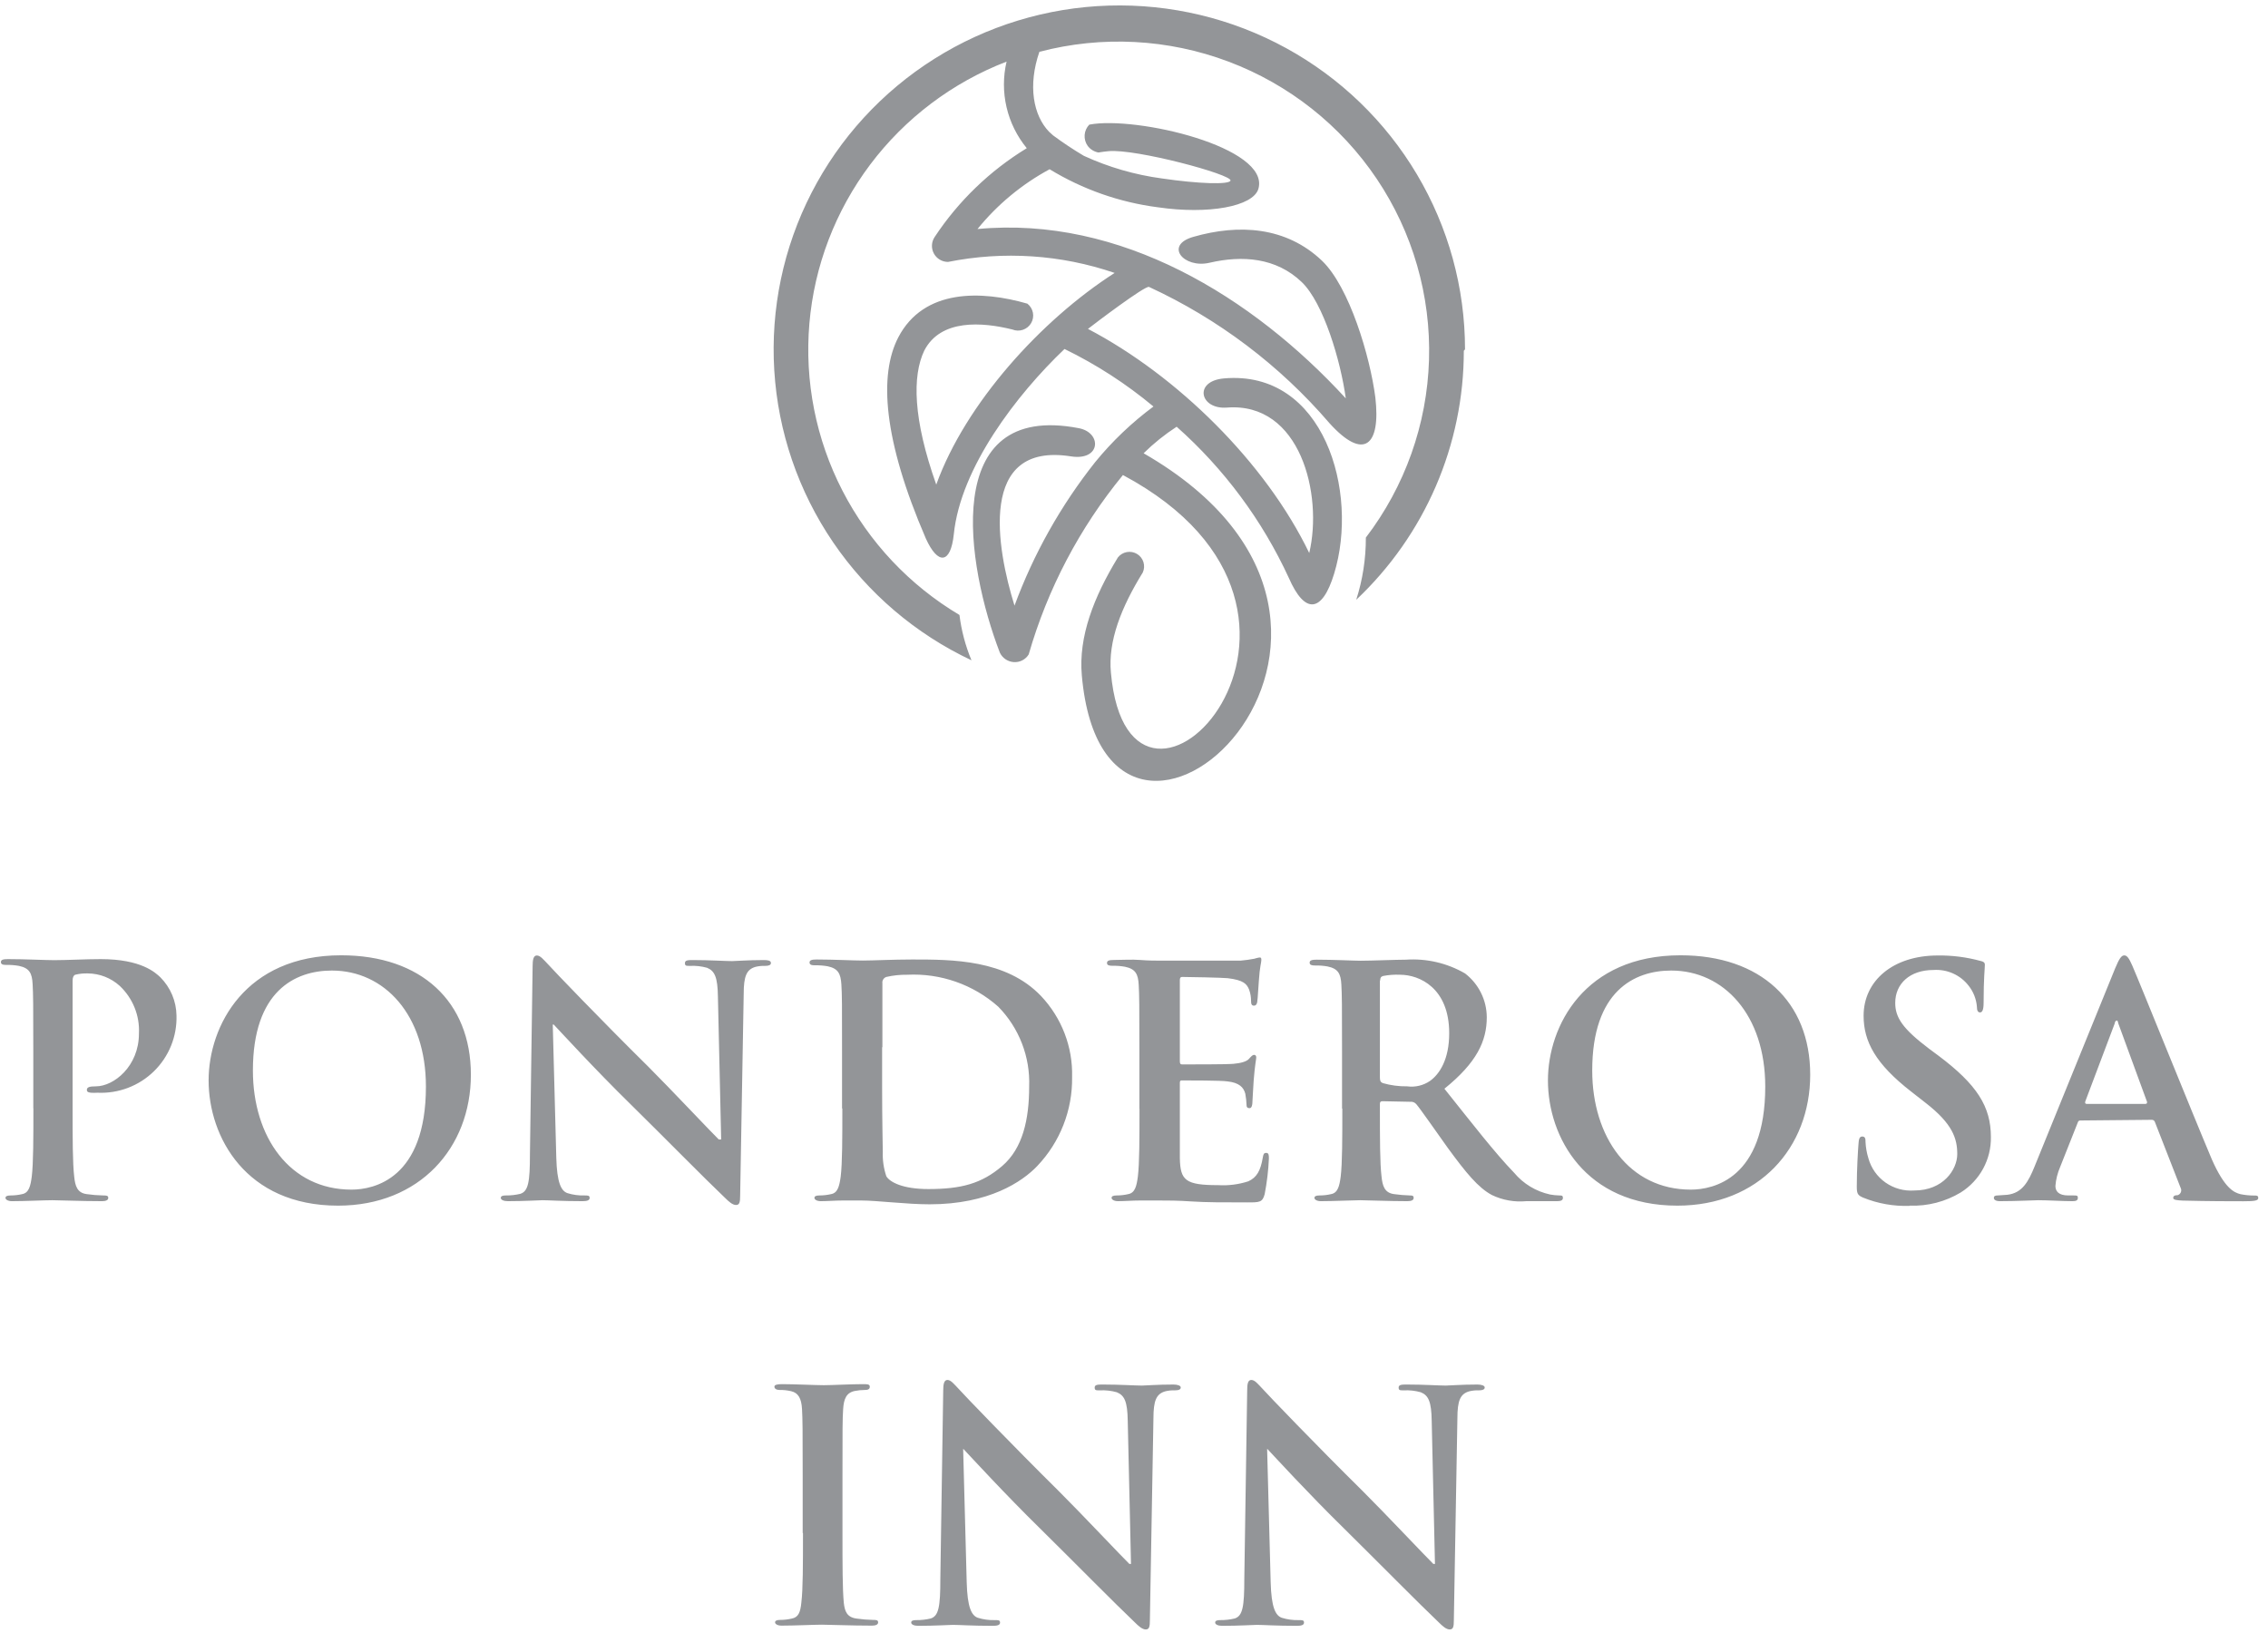 <svg width="232" height="167" viewBox="0 0 232 167" fill="none" xmlns="http://www.w3.org/2000/svg">
<path d="M3.416 113.395C3.416 116.399 3.416 118.975 3.249 120.351C3.122 121.326 2.955 122.019 2.269 122.146C1.883 122.237 1.488 122.282 1.092 122.282C0.7 122.282 0.562 122.38 0.562 122.536C0.562 122.692 0.798 122.868 1.219 122.868C2.533 122.868 4.602 122.77 5.357 122.77C6.112 122.77 8.299 122.868 10.446 122.868C10.809 122.868 11.074 122.77 11.074 122.536C11.074 122.302 10.907 122.282 10.544 122.282C9.983 122.272 9.423 122.226 8.868 122.146C7.887 122.019 7.691 121.297 7.593 120.38C7.426 118.975 7.426 116.399 7.426 113.395V100.322C7.426 99.971 7.524 99.776 7.691 99.707C8.107 99.603 8.537 99.557 8.966 99.571C10.182 99.577 11.353 100.032 12.251 100.849C12.912 101.473 13.431 102.232 13.769 103.074C14.108 103.916 14.259 104.821 14.212 105.727C14.212 109.063 11.652 111.122 9.809 111.122C9.123 111.122 8.887 111.219 8.887 111.483C8.887 111.746 9.123 111.736 9.289 111.775C9.518 111.79 9.747 111.79 9.976 111.775C11.038 111.824 12.099 111.654 13.093 111.276C14.086 110.898 14.99 110.32 15.749 109.578C16.507 108.836 17.104 107.947 17.5 106.965C17.897 105.983 18.086 104.931 18.055 103.873C18.032 102.41 17.442 101.012 16.408 99.971C15.889 99.483 14.447 98.108 10.299 98.108C8.789 98.108 6.887 98.215 5.544 98.215C4.622 98.215 2.553 98.108 0.817 98.108C0.317 98.108 0.092 98.176 0.092 98.41C0.092 98.644 0.288 98.703 0.651 98.703C1.081 98.693 1.511 98.726 1.935 98.8C3.014 99.025 3.279 99.551 3.337 100.664C3.396 101.776 3.406 102.615 3.406 107.58V113.336L3.416 113.395ZM34.578 123.326C42.913 123.326 48.168 117.414 48.168 109.931C48.168 102.449 43.079 97.717 34.901 97.717C25.096 97.717 21.34 104.937 21.34 110.517C21.34 116.302 25.155 123.326 34.578 123.326ZM35.951 121.687C29.646 121.687 25.87 116.302 25.87 109.502C25.87 101.376 30.175 99.278 33.95 99.278C39.334 99.278 43.569 103.824 43.569 111.141C43.569 120.575 38.255 121.687 35.951 121.687ZM56.542 104.8H56.64C57.238 105.424 60.876 109.405 64.485 112.936C67.907 116.302 72.103 120.575 74.172 122.536C74.535 122.897 74.927 123.258 75.29 123.258C75.653 123.258 75.712 122.965 75.712 122.282L76.075 101.668C76.075 99.844 76.369 99.161 77.291 98.898C77.612 98.821 77.941 98.788 78.271 98.8C78.663 98.8 78.86 98.703 78.86 98.507C78.86 98.244 78.526 98.205 78.105 98.205C76.496 98.205 75.251 98.312 74.888 98.312C74.192 98.312 72.623 98.205 70.917 98.205C70.417 98.205 70.064 98.205 70.064 98.507C70.064 98.81 70.192 98.8 70.584 98.8C71.172 98.771 71.762 98.837 72.329 98.995C73.114 99.317 73.408 99.971 73.437 101.922L73.77 116.556H73.525C72.966 116.029 68.534 111.326 66.308 109.102C61.514 104.371 56.503 99.142 56.13 98.712C55.571 98.127 55.267 97.737 54.914 97.737C54.562 97.737 54.483 98.186 54.483 98.839L54.209 118.068C54.209 120.907 54.042 121.853 53.228 122.116C52.746 122.232 52.252 122.288 51.757 122.282C51.424 122.282 51.228 122.341 51.228 122.536C51.228 122.731 51.522 122.868 51.953 122.868C53.659 122.868 55.199 122.77 55.493 122.77C56.12 122.77 57.454 122.868 59.562 122.868C60.023 122.868 60.317 122.799 60.317 122.536C60.317 122.272 60.121 122.282 59.768 122.282C59.187 122.299 58.607 122.219 58.052 122.048C57.395 121.824 56.974 120.975 56.905 118.419L56.542 104.761V104.8ZM86.165 113.395C86.165 116.399 86.165 118.975 85.998 120.351C85.861 121.326 85.704 122.019 85.017 122.146C84.629 122.236 84.23 122.282 83.831 122.282C83.439 122.282 83.311 122.38 83.311 122.536C83.311 122.692 83.537 122.868 83.968 122.868C84.615 122.868 85.478 122.799 86.233 122.799C86.988 122.799 87.743 122.799 88.096 122.799C88.92 122.799 90.057 122.897 91.322 122.994C92.587 123.092 93.911 123.189 95.097 123.189C101.167 123.189 104.579 120.868 106.089 119.287C108.434 116.833 109.719 113.561 109.668 110.175C109.751 107.098 108.605 104.113 106.482 101.873C102.912 98.147 97.421 98.147 93.323 98.147C91.362 98.147 89.283 98.254 88.263 98.254C87.243 98.254 85.321 98.147 83.537 98.147C83.046 98.147 82.811 98.215 82.811 98.449C82.811 98.683 83.007 98.742 83.37 98.742C83.8 98.732 84.231 98.765 84.655 98.839C85.733 99.064 85.998 99.59 86.067 100.703C86.135 101.815 86.135 102.654 86.135 107.619V113.375L86.165 113.395ZM90.263 107.122C90.263 104.537 90.263 101.698 90.263 100.585C90.242 100.447 90.271 100.305 90.345 100.186C90.418 100.066 90.532 99.976 90.665 99.932C91.363 99.772 92.077 99.697 92.793 99.707C96.213 99.533 99.564 100.707 102.118 102.976C103.173 104.053 103.997 105.332 104.539 106.736C105.082 108.14 105.333 109.638 105.276 111.141C105.276 114.507 104.619 117.473 102.51 119.277C100.402 121.082 98.314 121.629 94.96 121.629C92.371 121.629 91.038 120.936 90.665 120.321C90.395 119.52 90.272 118.678 90.303 117.834C90.303 117.219 90.234 114.702 90.234 111.239V107.122H90.263ZM116.562 113.395C116.562 116.399 116.562 118.975 116.395 120.351C116.268 121.326 116.101 122.019 115.415 122.146C115.029 122.237 114.634 122.282 114.238 122.282C113.836 122.282 113.708 122.38 113.708 122.536C113.708 122.692 113.944 122.868 114.365 122.868C115.022 122.868 115.875 122.799 116.63 122.799C117.385 122.799 118.14 122.799 118.503 122.799C119.484 122.799 120.464 122.799 121.916 122.897C123.367 122.994 125.132 122.994 127.593 122.994C128.848 122.994 129.142 122.994 129.368 122.146C129.599 120.948 129.744 119.735 129.799 118.516C129.799 118.195 129.799 117.931 129.534 117.931C129.27 117.931 129.24 118.058 129.172 118.419C128.946 119.755 128.554 120.448 127.691 120.838C126.698 121.159 125.654 121.292 124.612 121.229C121.259 121.229 120.739 120.741 120.69 118.487C120.69 117.512 120.69 114.585 120.69 113.424V110.839C120.69 110.644 120.69 110.517 120.886 110.517C121.67 110.517 124.926 110.517 125.544 110.614C126.76 110.741 127.22 111.229 127.387 111.883C127.458 112.272 127.501 112.667 127.515 113.063C127.515 113.229 127.583 113.356 127.819 113.356C128.054 113.356 128.113 112.995 128.113 112.731C128.113 112.468 128.211 111.2 128.24 110.546C128.368 108.878 128.505 108.361 128.505 108.166C128.505 107.971 128.407 107.902 128.27 107.902C128.132 107.902 127.975 108.068 127.75 108.322C127.524 108.575 126.956 108.751 126.171 108.819C125.387 108.888 121.641 108.878 120.915 108.878C120.719 108.878 120.69 108.751 120.69 108.527V100.254C120.69 100.029 120.759 99.932 120.915 99.932C121.572 99.932 125.024 100 125.583 100.059C127.22 100.254 127.544 100.654 127.779 101.239C127.913 101.615 127.979 102.011 127.975 102.41C127.975 102.712 128.044 102.868 128.27 102.868C128.495 102.868 128.574 102.673 128.603 102.507C128.672 102.117 128.73 100.683 128.77 100.351C128.868 98.849 129.025 98.459 129.025 98.234C129.025 98.01 129.025 97.942 128.828 97.942C128.652 97.97 128.478 98.013 128.309 98.069C127.842 98.158 127.371 98.223 126.897 98.264C126.269 98.264 119.739 98.264 118.69 98.264C118.229 98.264 117.474 98.264 116.621 98.195C115.768 98.127 114.846 98.195 113.963 98.195C113.463 98.195 113.238 98.264 113.238 98.498C113.238 98.732 113.434 98.79 113.797 98.79C114.224 98.781 114.651 98.813 115.071 98.888C116.16 99.112 116.424 99.639 116.483 100.751C116.542 101.863 116.552 102.702 116.552 107.668V113.424L116.562 113.395ZM137.31 113.395C137.31 116.399 137.31 118.975 137.144 120.351C137.016 121.326 136.849 122.019 136.163 122.146C135.777 122.237 135.383 122.282 134.986 122.282C134.594 122.282 134.457 122.38 134.457 122.536C134.457 122.692 134.692 122.868 135.114 122.868C136.428 122.868 138.497 122.77 139.124 122.77C139.752 122.77 142.066 122.868 143.949 122.868C144.37 122.868 144.606 122.77 144.606 122.536C144.606 122.302 144.468 122.282 144.213 122.282C143.675 122.267 143.138 122.221 142.605 122.146C141.625 122.019 141.419 121.297 141.321 120.351C141.154 118.975 141.154 116.448 141.154 113.356V112.907C141.154 112.702 141.252 112.644 141.419 112.644L144.272 112.702C144.383 112.691 144.496 112.707 144.6 112.747C144.704 112.788 144.796 112.853 144.87 112.936C145.292 113.424 146.831 115.648 148.116 117.443C149.959 119.96 151.205 121.492 152.617 122.243C153.708 122.765 154.922 122.981 156.127 122.868H159.245C159.637 122.868 159.873 122.799 159.873 122.536C159.873 122.272 159.735 122.282 159.481 122.282C159.171 122.274 158.863 122.241 158.559 122.185C157.118 121.871 155.824 121.089 154.882 119.96C152.921 117.931 150.675 115.024 147.753 111.366C151.067 108.692 152.087 106.488 152.087 104.049C152.082 103.183 151.88 102.33 151.494 101.554C151.108 100.778 150.55 100.1 149.861 99.571C148.031 98.512 145.924 98.023 143.811 98.166C142.831 98.166 140.301 98.273 139.183 98.273C138.497 98.273 136.428 98.166 134.692 98.166C134.192 98.166 133.967 98.234 133.967 98.469C133.967 98.703 134.163 98.761 134.525 98.761C134.953 98.751 135.38 98.784 135.8 98.859C136.889 99.083 137.153 99.61 137.212 100.722C137.271 101.834 137.281 102.673 137.281 107.639V113.395H137.31ZM141.183 100.293C141.183 100.029 141.252 99.903 141.478 99.834C142.052 99.723 142.638 99.68 143.223 99.707C145.184 99.707 148.243 101.044 148.243 105.688C148.243 108.361 147.263 109.863 146.282 110.566C145.601 111.034 144.769 111.232 143.949 111.122C143.103 111.135 142.26 111.023 141.448 110.79C141.223 110.692 141.154 110.566 141.154 110.205V100.293H141.183ZM171.581 123.326C179.915 123.326 185.171 117.414 185.171 109.931C185.171 102.449 180.082 97.717 171.904 97.717C162.099 97.717 158.343 104.937 158.343 110.517C158.343 116.302 162.157 123.326 171.581 123.326ZM172.953 121.687C166.658 121.687 162.873 116.302 162.873 109.502C162.873 101.376 167.178 99.278 170.953 99.278C176.336 99.278 180.572 103.824 180.572 111.141C180.572 120.575 175.258 121.687 172.953 121.687ZM195.349 123.326C197.183 123.393 198.996 122.925 200.566 121.98C201.528 121.378 202.318 120.539 202.859 119.544C203.4 118.549 203.674 117.433 203.654 116.302C203.654 113.2 202.242 110.946 198.271 107.971L197.349 107.288C194.624 105.229 193.869 104.088 193.869 102.585C193.869 100.634 195.349 99.22 197.791 99.22C198.473 99.174 199.157 99.295 199.781 99.574C200.406 99.853 200.951 100.281 201.37 100.82C201.863 101.438 202.16 102.189 202.223 102.976C202.223 103.366 202.321 103.561 202.546 103.561C202.772 103.561 202.909 103.298 202.909 102.585C202.909 100.029 203.037 99.083 203.037 98.683C203.037 98.449 202.88 98.351 202.586 98.293C201.161 97.904 199.689 97.717 198.212 97.737C193.653 97.737 190.633 100.312 190.633 103.902C190.633 106.556 191.878 108.839 195.486 111.648L196.996 112.829C199.722 114.946 200.213 116.448 200.213 118.048C200.213 119.648 198.771 121.775 195.82 121.775C194.774 121.853 193.734 121.566 192.877 120.965C192.02 120.363 191.4 119.484 191.123 118.477C190.955 117.936 190.856 117.375 190.829 116.809C190.829 116.546 190.829 116.253 190.495 116.253C190.162 116.253 190.142 116.614 190.103 117.102C190.064 117.59 189.936 119.59 189.936 121.385C189.936 122.097 190.035 122.263 190.564 122.497C192.083 123.118 193.718 123.407 195.359 123.346L195.349 123.326ZM220.098 114.546C220.171 114.54 220.244 114.559 220.304 114.6C220.365 114.641 220.41 114.701 220.432 114.77L223.06 121.502C223.097 121.569 223.118 121.644 223.123 121.72C223.128 121.797 223.116 121.874 223.088 121.945C223.06 122.017 223.017 122.082 222.961 122.135C222.905 122.188 222.838 122.228 222.765 122.253C222.432 122.253 222.305 122.35 222.305 122.546C222.305 122.741 222.697 122.78 223.285 122.809C225.913 122.877 228.315 122.877 229.492 122.877C230.669 122.877 231.002 122.809 231.002 122.546C231.002 122.282 230.835 122.292 230.58 122.292C230.116 122.291 229.653 122.245 229.198 122.155C228.511 121.989 227.56 121.541 226.256 118.595C224.158 113.629 218.902 100.566 218.118 98.771C217.784 98.02 217.588 97.727 217.294 97.727C217 97.727 216.774 98.078 216.372 99.034L208.136 119.287C207.479 120.916 206.851 122.029 205.341 122.214C205.086 122.214 204.625 122.282 204.36 122.282C204.096 122.282 203.958 122.341 203.958 122.536C203.958 122.731 204.164 122.868 204.586 122.868C206.292 122.868 208.096 122.77 208.508 122.77C209.489 122.77 210.94 122.868 211.989 122.868C212.352 122.868 212.548 122.799 212.548 122.536C212.548 122.272 212.45 122.282 212.058 122.282H211.567C210.587 122.282 210.254 121.853 210.254 121.307C210.308 120.634 210.474 119.975 210.744 119.355L212.519 114.878C212.577 114.682 212.646 114.614 212.813 114.614L220.098 114.546ZM213.44 112.917C213.303 112.917 213.274 112.819 213.303 112.683L216.323 104.683C216.323 104.546 216.421 104.39 216.529 104.39C216.637 104.39 216.657 104.546 216.686 104.683L219.628 112.712C219.628 112.819 219.628 112.917 219.461 112.917H213.44Z" fill="#939598"/>
<path d="M81.972 163.935C82.139 162.56 82.139 159.984 82.139 156.814H82.109V151.058C82.109 146.092 82.1 145.253 82.041 144.141C81.982 143.029 81.649 142.473 80.933 142.307C80.544 142.215 80.146 142.172 79.746 142.18C79.423 142.18 79.217 142.044 79.217 141.848C79.217 141.653 79.481 141.585 80.011 141.585C81.256 141.585 83.453 141.692 84.276 141.692C85.1 141.692 87.032 141.585 88.287 141.585C88.709 141.585 88.973 141.585 88.973 141.848C88.973 142.112 88.777 142.18 88.444 142.18C88.115 142.182 87.786 142.215 87.463 142.278C86.581 142.444 86.316 143.078 86.247 144.141C86.179 145.204 86.179 146.102 86.179 151.058V156.814C86.179 159.984 86.179 162.56 86.316 163.965C86.414 164.843 86.649 165.438 87.63 165.565C88.182 165.645 88.739 165.691 89.297 165.701C89.66 165.701 89.826 165.721 89.826 165.955C89.826 166.189 89.562 166.286 89.199 166.286C87.022 166.286 84.835 166.189 84.08 166.189C83.325 166.189 81.256 166.286 79.942 166.286C79.521 166.286 79.285 166.111 79.285 165.955C79.285 165.799 79.423 165.701 79.815 165.701C80.211 165.701 80.606 165.655 80.992 165.565C81.678 165.438 81.874 164.911 81.972 163.935Z" fill="#939598"/>
<path d="M98.553 148.219H98.524L98.887 161.857C98.955 164.413 99.377 165.262 100.034 165.486C100.586 165.657 101.162 165.736 101.74 165.721C102.103 165.721 102.299 165.711 102.299 165.974C102.299 166.238 102.005 166.306 101.544 166.306C99.436 166.306 98.102 166.208 97.475 166.208C97.18 166.208 95.641 166.306 93.925 166.306C93.504 166.306 93.209 166.169 93.209 165.974C93.209 165.779 93.405 165.721 93.729 165.721C94.228 165.727 94.725 165.671 95.21 165.555C96.023 165.291 96.19 164.345 96.19 161.506L96.484 142.258C96.484 141.604 96.563 141.156 96.916 141.156C97.269 141.156 97.563 141.546 98.122 142.131C98.494 142.561 103.515 147.79 108.3 152.521C110.536 154.745 114.968 159.448 115.527 159.975H115.693L115.36 145.341C115.331 143.39 115.036 142.736 114.242 142.414C113.678 142.255 113.092 142.189 112.507 142.219C112.114 142.219 111.977 142.229 111.977 141.926C111.977 141.624 112.34 141.624 112.83 141.624C114.546 141.624 116.115 141.731 116.811 141.731C117.164 141.731 118.419 141.624 120.027 141.624C120.449 141.624 120.782 141.731 120.782 141.926C120.782 142.122 120.586 142.219 120.184 142.219C119.854 142.206 119.524 142.239 119.204 142.317C118.282 142.58 117.988 143.263 117.988 145.087L117.625 165.701C117.625 166.384 117.566 166.677 117.203 166.677C116.841 166.677 116.448 166.316 116.086 165.955C114.017 163.994 109.81 159.721 106.398 156.355C102.789 152.824 99.151 148.843 98.553 148.219Z" fill="#939598"/>
<path d="M129.647 148.219H129.618L129.98 161.857C130.049 164.413 130.47 165.262 131.127 165.486C131.679 165.657 132.256 165.736 132.833 165.721C133.196 165.721 133.392 165.711 133.392 165.974C133.392 166.238 133.098 166.306 132.637 166.306C130.529 166.306 129.196 166.208 128.568 166.208C128.274 166.208 126.725 166.306 125.018 166.306C124.597 166.306 124.303 166.169 124.303 165.974C124.303 165.779 124.499 165.721 124.822 165.721C125.321 165.727 125.818 165.671 126.303 165.555C127.117 165.291 127.284 164.345 127.284 161.506L127.578 142.258C127.578 141.604 127.636 141.156 127.999 141.156C128.362 141.156 128.656 141.546 129.215 142.131C129.588 142.561 134.598 147.79 139.393 152.521C141.629 154.745 146.061 159.448 146.62 159.975H146.787L146.453 145.341C146.424 143.39 146.13 142.736 145.335 142.414C144.772 142.255 144.185 142.189 143.6 142.219L143.564 142.219C143.199 142.219 143.07 142.22 143.07 141.926C143.07 141.624 143.433 141.624 143.923 141.624C145.63 141.624 147.208 141.731 147.895 141.731C148.257 141.731 149.503 141.624 151.121 141.624C151.542 141.624 151.876 141.731 151.876 141.926C151.876 142.122 151.67 142.219 151.278 142.219C150.948 142.206 150.618 142.239 150.297 142.317C149.375 142.58 149.081 143.263 149.081 145.087L148.718 165.701C148.718 166.384 148.66 166.677 148.297 166.677C147.934 166.677 147.542 166.316 147.179 165.955C145.11 163.994 140.903 159.721 137.491 156.355C133.883 152.824 130.235 148.843 129.647 148.219Z" fill="#939598"/>
<path d="M149.861 35.735C149.861 29.437 148.161 23.255 144.94 17.834C141.719 12.413 137.094 7.951 131.549 4.915C126.004 1.879 119.741 0.379 113.414 0.572C107.087 0.765 100.929 2.645 95.581 6.014C90.233 9.383 85.892 14.118 83.011 19.726C80.131 25.333 78.815 31.607 79.203 37.893C79.591 44.179 81.667 50.246 85.215 55.461C88.764 60.676 93.654 64.848 99.375 67.541C98.757 66.058 98.343 64.499 98.146 62.905C93.039 59.867 88.892 55.462 86.178 50.194C83.463 44.926 82.291 39.005 82.793 33.106C83.295 27.207 85.452 21.567 89.019 16.828C92.585 12.089 97.418 8.442 102.966 6.302C102.606 7.837 102.605 9.434 102.963 10.969C103.321 12.505 104.029 13.938 105.031 15.159C101.26 17.459 98.044 20.558 95.613 24.236C95.446 24.482 95.349 24.769 95.333 25.066C95.317 25.363 95.383 25.659 95.523 25.922C95.663 26.185 95.873 26.404 96.129 26.558C96.385 26.711 96.679 26.792 96.978 26.792C102.658 25.654 108.54 26.043 114.02 27.918C106.495 32.738 98.761 41.276 95.773 49.571C93.387 42.855 93.314 38.451 94.543 35.869C96.228 32.591 100.507 32.946 103.556 33.704C103.902 33.844 104.288 33.854 104.641 33.734C104.994 33.613 105.292 33.37 105.479 33.048C105.666 32.726 105.73 32.348 105.659 31.983C105.588 31.618 105.387 31.291 105.093 31.062C100.396 29.704 94.494 29.508 91.887 34.511C89.895 38.353 90.338 44.971 94.703 55.075C95.933 57.803 97.248 57.718 97.568 54.647C98.257 47.834 104.011 40.347 108.892 35.698C112.153 37.286 115.208 39.262 117.991 41.582C115.774 43.225 113.771 45.136 112.028 47.271C108.516 51.7 105.732 56.655 103.777 61.951C101.957 56.115 99.99 45.167 109.556 46.684C112.642 47.161 112.729 44.237 110.343 43.797C96.08 41.056 98.859 57.865 102.277 66.758C102.405 67.03 102.604 67.263 102.852 67.432C103.101 67.602 103.39 67.703 103.691 67.725C103.995 67.748 104.3 67.688 104.571 67.549C104.842 67.411 105.07 67.201 105.228 66.942C107.157 60.238 110.436 53.994 114.868 48.592C141.5 62.844 115.544 89.94 113.638 68.813C113.331 65.584 114.696 62.122 116.897 58.562C117.05 58.23 117.075 57.853 116.967 57.503C116.86 57.154 116.627 56.855 116.313 56.665C115.999 56.475 115.626 56.406 115.264 56.472C114.903 56.537 114.578 56.733 114.352 57.021C111.892 61.058 110.306 65.119 110.663 69.095C113.122 96.754 148.595 64.569 116.983 46.365C118.015 45.349 119.148 44.439 120.364 43.65C125.22 47.961 129.126 53.226 131.836 59.112C133.484 62.892 135.254 62.685 136.471 58.684C139.041 50.317 135.439 37.802 125.196 38.708C122.061 38.989 122.737 41.9 125.504 41.692C133.029 41.105 135.34 50.598 133.926 56.568C129.451 47.295 120.401 38.414 111.29 33.643C111.892 33.166 117.155 29.178 117.536 29.349C124.618 32.617 130.908 37.366 135.98 43.27C139.521 47.197 141.254 45.57 140.689 40.665C140.148 36.457 138.033 29.349 135.23 26.67C131.541 23.159 126.696 22.902 122.086 24.223C119.048 25.08 121.09 27.49 123.721 26.878C127.09 26.095 130.545 26.352 133.152 28.848C135.389 30.988 137.148 36.946 137.664 40.75C128.147 30.377 114.61 22.046 99.99 23.428C102.019 20.925 104.527 18.846 107.368 17.312C110.74 19.369 114.511 20.695 118.434 21.202C123.598 21.96 128.184 21.128 128.725 19.318C129.955 15.061 116.208 11.831 111.425 12.749C111.148 13.036 110.98 13.411 110.951 13.809C110.922 14.206 111.033 14.601 111.265 14.926C111.532 15.279 111.923 15.519 112.36 15.599C112.692 15.538 113.048 15.501 113.392 15.464C116.147 15.195 126.057 17.85 125.873 18.474C125.725 18.902 122.602 18.804 118.852 18.253C116.091 17.882 113.402 17.102 110.872 15.941C109.787 15.298 108.737 14.6 107.724 13.85L107.306 13.47C105.695 11.794 105.13 8.748 106.322 5.299C112.719 3.621 119.482 3.972 125.668 6.302C131.854 8.632 137.155 12.824 140.832 18.295C144.508 23.766 146.377 30.242 146.177 36.82C145.978 43.398 143.719 49.75 139.717 54.99C139.723 57.148 139.392 59.294 138.734 61.351C142.211 58.073 144.981 54.123 146.873 49.744C148.765 45.365 149.74 40.648 149.738 35.882L149.861 35.735Z" fill="#939598"/>
</svg>
